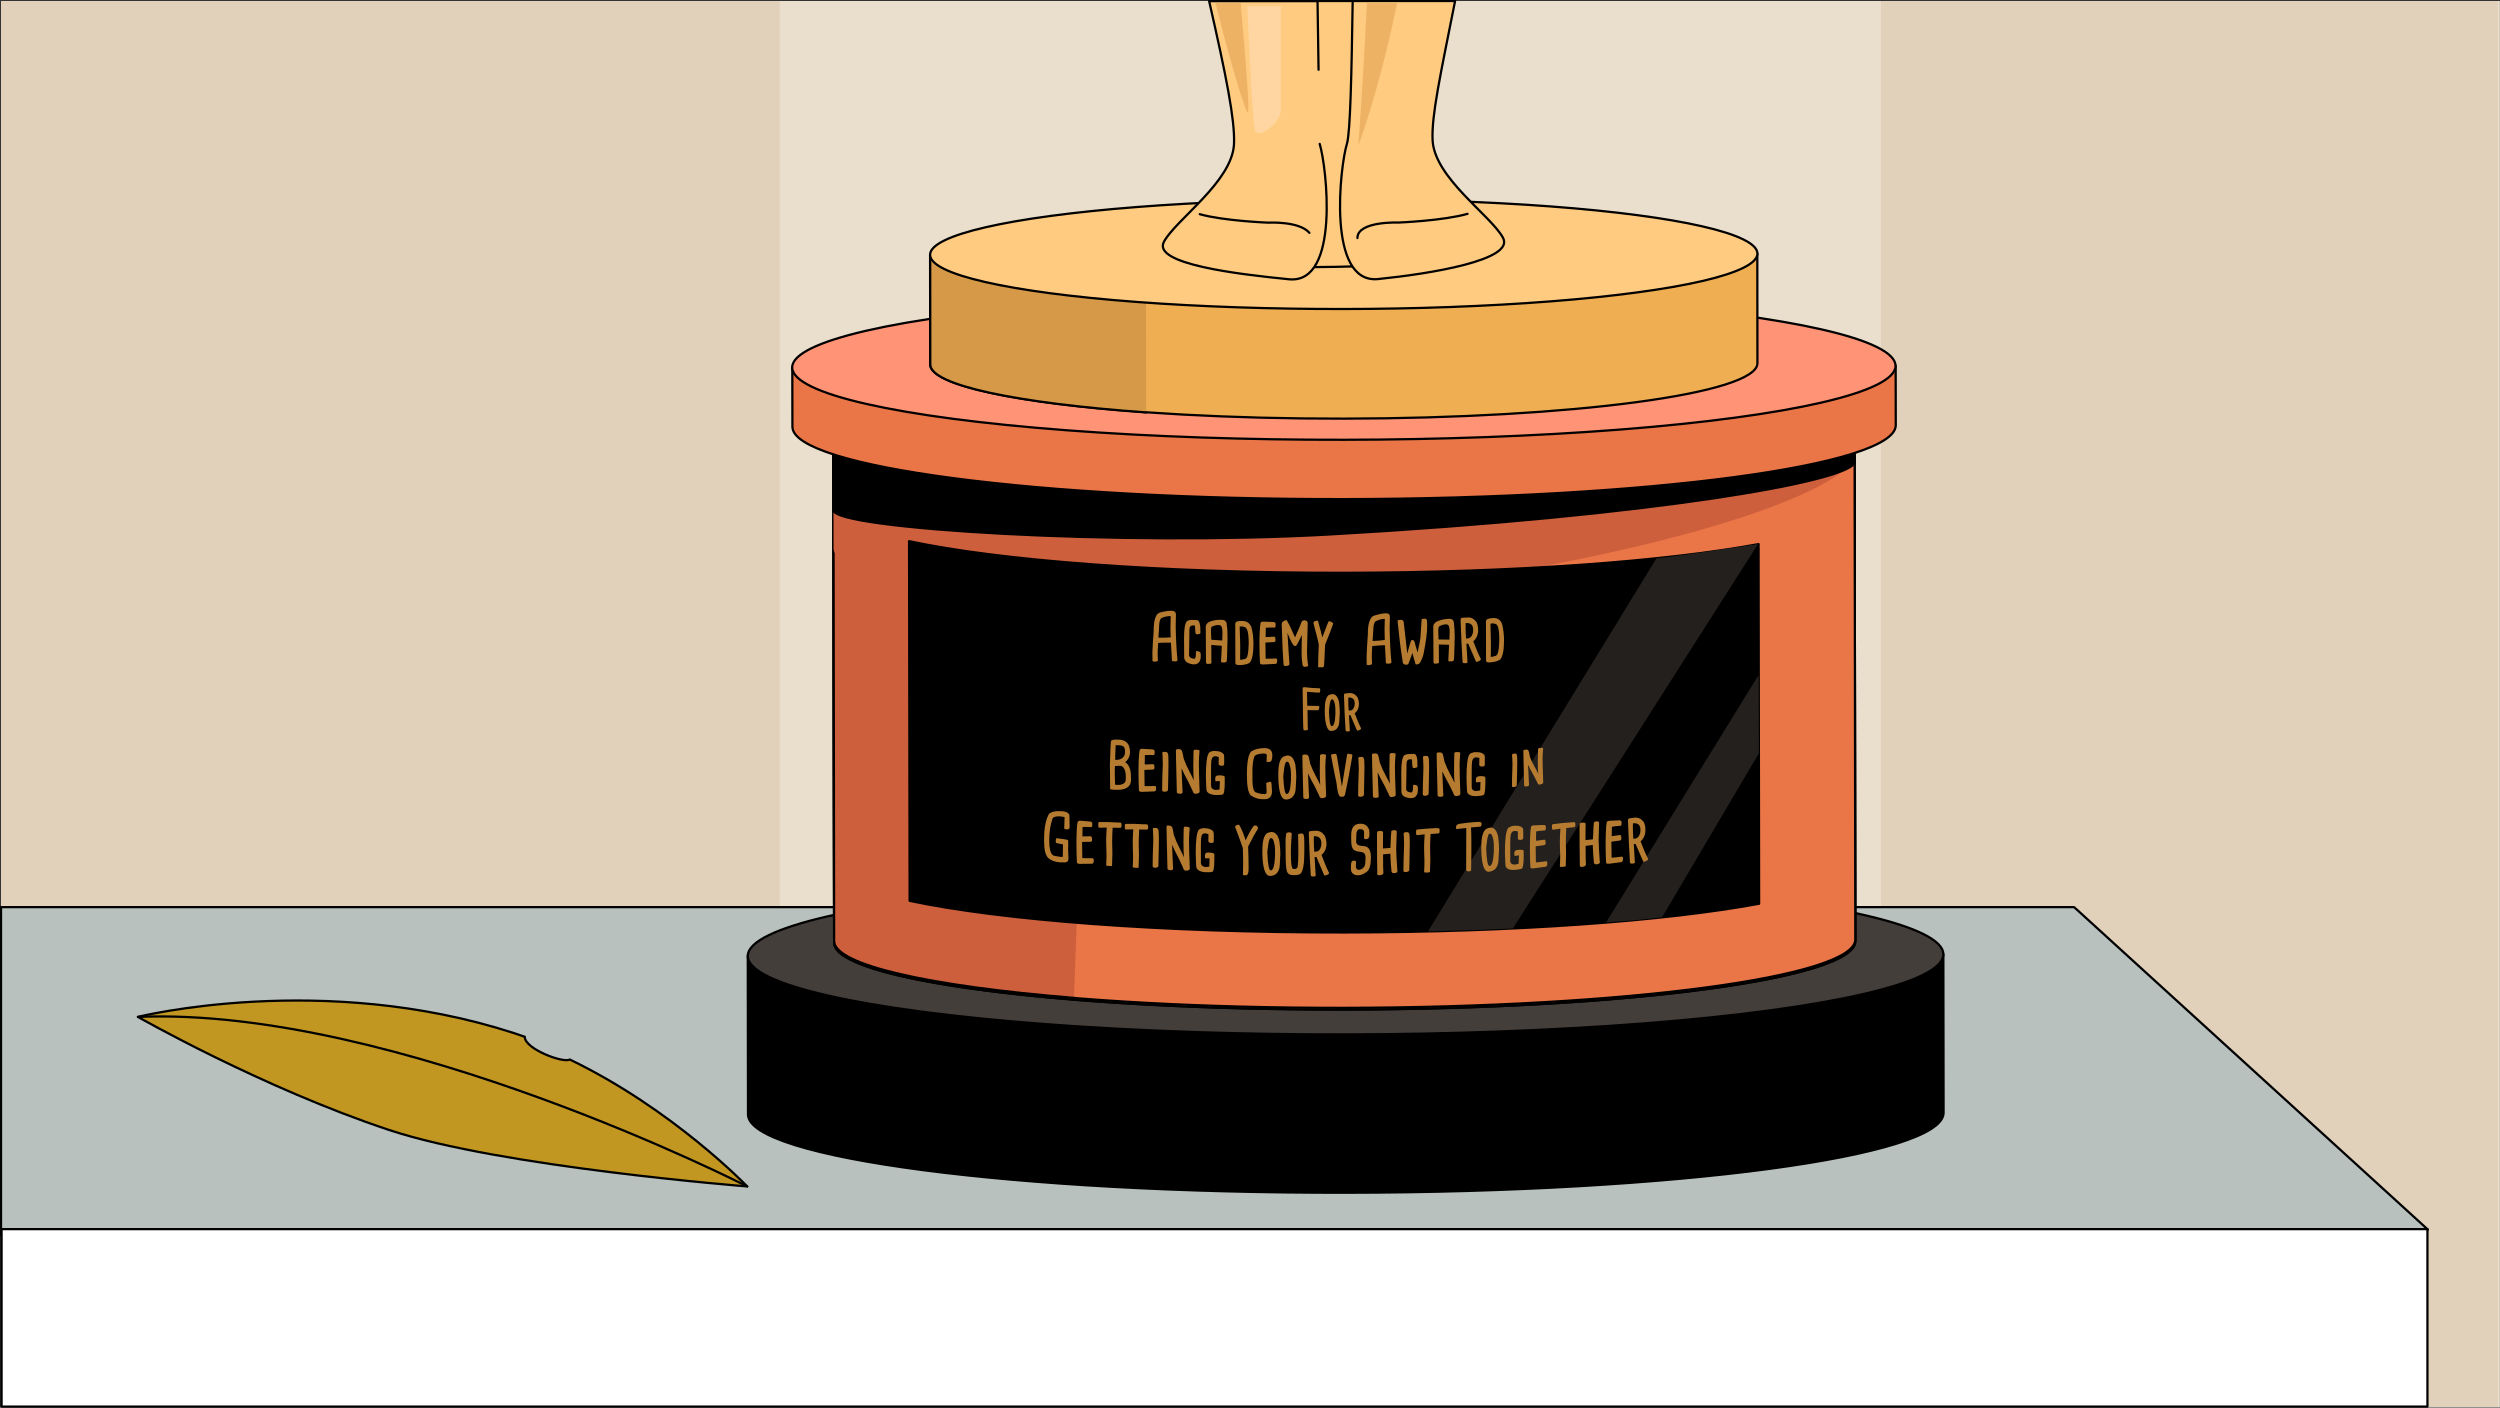 <?xml version="1.0" encoding="utf-8"?>
<!-- Generator: Adobe Illustrator 24.0.1, SVG Export Plug-In . SVG Version: 6.00 Build 0)  -->
<svg version="1.1" xmlns="http://www.w3.org/2000/svg" xmlns:xlink="http://www.w3.org/1999/xlink" x="0px" y="0px"
	 viewBox="0 0 2211.9 1245.4" style="enable-background:new 0 0 2211.9 1245.4;" xml:space="preserve">
<rect x="0" y="0" width="2211.9" height="1245.4" fill="#333333" stroke="none"/>
<style type="text/css">
	.st0{fill:#EADECC;}
	.st1{fill:#E2D1BA;}
	.st2{fill:#B8C1BE;stroke:#000000;stroke-width:2;stroke-linecap:round;stroke-linejoin:round;stroke-miterlimit:10;}
	.st3{fill:#FFFFFF;stroke:#000000;stroke-width:2;stroke-linecap:round;stroke-linejoin:round;stroke-miterlimit:10;}
	
		.st4{fill-rule:evenodd;clip-rule:evenodd;stroke:#000000;stroke-width:2;stroke-linecap:round;stroke-linejoin:round;stroke-miterlimit:10;}
	
		.st5{fill-rule:evenodd;clip-rule:evenodd;fill:#443E3A;stroke:#000000;stroke-width:2;stroke-linecap:round;stroke-linejoin:round;stroke-miterlimit:10;}
	
		.st6{fill-rule:evenodd;clip-rule:evenodd;fill:#EA7547;stroke:#000000;stroke-width:2;stroke-linecap:round;stroke-linejoin:round;stroke-miterlimit:10;}
	
		.st7{fill-rule:evenodd;clip-rule:evenodd;fill:#CE5F3C;stroke:#000000;stroke-width:2;stroke-linecap:round;stroke-linejoin:round;stroke-miterlimit:10;}
	.st8{fill-rule:evenodd;clip-rule:evenodd;fill:#CE5F3C;}
	.st9{fill-rule:evenodd;clip-rule:evenodd;fill:#23201E;}
	
		.st10{fill-rule:evenodd;clip-rule:evenodd;fill:#F7815C;stroke:#000000;stroke-width:2;stroke-linecap:round;stroke-linejoin:round;stroke-miterlimit:10;}
	
		.st11{fill-rule:evenodd;clip-rule:evenodd;fill:#FF9376;stroke:#000000;stroke-width:2;stroke-linecap:round;stroke-linejoin:round;stroke-miterlimit:10;}
	
		.st12{fill-rule:evenodd;clip-rule:evenodd;fill:#EFAE52;stroke:#000000;stroke-width:2;stroke-linecap:round;stroke-linejoin:round;stroke-miterlimit:10;}
	
		.st13{fill-rule:evenodd;clip-rule:evenodd;fill:#D69947;stroke:#000000;stroke-width:2;stroke-linecap:round;stroke-linejoin:round;stroke-miterlimit:10;}
	
		.st14{fill-rule:evenodd;clip-rule:evenodd;fill:#FFCB80;stroke:#000000;stroke-width:2;stroke-linecap:round;stroke-linejoin:round;stroke-miterlimit:10;}
	.st15{fill:#FFCB80;stroke:#000000;stroke-width:2;stroke-linecap:round;stroke-linejoin:round;stroke-miterlimit:10;}
	.st16{fill:#EDB264;}
	.st17{fill:#FFD6A1;}
	.st18{fill:#C19721;stroke:#000000;stroke-width:2;stroke-linecap:round;stroke-linejoin:round;stroke-miterlimit:10;}
	.st19{fill:none;stroke:#000000;stroke-width:2;stroke-linecap:round;stroke-linejoin:round;stroke-miterlimit:10;}
	.st20{enable-background:new    ;}
	.st21{fill:#B57C31;}
</style>
<g id="Layer_3">
	<rect x="0.9" y="0.9" class="st0" width="2210.9" height="1244"/>
	<rect x="0.9" y="0.9" class="st1" width="689" height="1244"/>
	<rect x="1664.2" y="0.9" class="st1" width="545.8" height="1244"/>
	<polygon class="st2" points="2148.1,1087.9 0.9,1093 0.9,802.6 1835.1,802.6 	"/>
	<rect x="1.4" y="1087.5" class="st3" width="2146.3" height="157"/>
</g>
<g id="oskar_1_">
	<g id="oskar">
		<g>
			<g>
				<path class="st4" d="M661.6,845.8l0.2,140.2c0.1,38.7,236.9,69.7,529,69.3s528.9-32.1,528.8-70.8l-0.2-140.2L661.6,845.8z"/>
				
					<ellipse transform="matrix(1 -1.434300e-03 1.434300e-03 1 -1.211 1.708)" class="st5" cx="1190.5" cy="845.1" rx="528.9" ry="70.1"/>
			</g>
			<g>
				<path class="st6" d="M737.3,350.6L738,834c0,33.1,202.3,59.6,451.8,59.2s451.7-27.4,451.7-60.5l-0.7-483.4L737.3,350.6z"/>
				<path class="st6" d="M737.3,350.6L738,834c0,33.1,202.3,59.6,451.8,59.2s451.7-27.4,451.7-60.5l-0.7-483.4L737.3,350.6z"/>
				<path class="st6" d="M737.3,349.1l0.7,483.4c0,33.1,202.3,59.6,451.8,59.2s451.7-27.4,451.7-60.5l-0.7-483.4L737.3,349.1z"/>
				<path class="st7" d="M970.1,349.1H737.3l0.7,483.4c0,21.4,84.8,40,212.2,50.4"/>
				<path class="st8" d="M737.3,347.6l0.2,137.9c0,33.1,254.3,63.7,438.2,43.3c290.9-32.2,465.2-94.9,465.2-128l-0.1-77.3
					L737.3,347.6z"/>
				<path class="st4" d="M737.5,382.4l0.1,69.1c0,16.6,254.3,31.7,438.1,21.4c290.9-16.4,465.3-47.9,465.3-64.4l-0.1-38.7
					L737.5,382.4z"/>
				<path class="st4" d="M804.8,797c79.5,17,222.2,28.2,384.9,28c151-0.2,284.7-10.2,366.7-25.4l-0.5-318.2
					c-82,15.2-215.7,25.2-366.7,25.4c-162.8,0.2-305.4-11-384.9-28L804.8,797z"/>
				<path class="st9" d="M1263.4,824.1c25.8-0.6,50.9-1.5,75.1-2.6l217-340.2c-19.2,2.9-66.8,10.2-89.9,12.6L1263.4,824.1z"/>
				<path class="st9" d="M1470.5,811.6l85.7-145.1l-0.2-69.4l-135,219C1448.5,814.2,1446.6,814.2,1470.5,811.6z"/>
				
					<ellipse transform="matrix(1 -1.434286e-03 1.434286e-03 1 -0.501 1.706)" class="st10" cx="1189.1" cy="349.9" rx="451.7" ry="59.9"/>
			</g>
			<g>
				<path class="st6" d="M701,325.1l0.1,52.5c0.1,35.7,218.6,64.4,488.2,64s488-29.7,488-65.4l-0.1-52.5L701,325.1z"/>
				
					<ellipse transform="matrix(1 -1.434300e-03 1.434300e-03 1 -0.464 1.706)" class="st11" cx="1189" cy="324.4" rx="488.1" ry="64.7"/>
			</g>
			<g>
				<path class="st12" d="M822.9,225.4l0.1,97c0,26.8,163.9,48.3,366,48s365.9-22.2,365.9-49l-0.1-97L822.9,225.4z"/>
				<path class="st13" d="M1013.9,225.2L823,225.5l0.1,97c0,18.4,77.3,34.3,191,42.4"/>
				
					<ellipse transform="matrix(1 -1.434300e-03 1.434300e-03 1 -0.321 1.706)" class="st14" cx="1188.9" cy="224.9" rx="366" ry="48.5"/>
			</g>
		</g>
		<g>
			<path class="st15" d="M1263.2,0.9H1100l7,235.5c0,0,150,1.3,145.5-6.3C1249.8,225.6,1257.7,109.4,1263.2,0.9z"/>
			<path class="st15" d="M1166.6,61.7L1165.7,1h-95.9c15.2,66.7,22.9,105.1,22,126.4c-1.5,33.3-51.4,66.8-62,86.5
				s65.2,28.7,110.7,33.2s33.2-100.1,27.1-119.8"/>
			<path class="st15" d="M1061.5,189.5c21.2,6,60.6,7.5,60.6,7.5s27.3-1.6,36.4,9"/>
			<path class="st15" d="M1267.5,124c-1-21.8,6.7-56.6,19.9-123.1h-90.6c-1,65.5-2.1,116.6-5.1,126.3
				c-6.1,19.7-18.1,124.3,27.6,119.7s121.2-16.8,110.5-36.5C1319.1,190.6,1269.1,157.4,1267.5,124z"/>
			<path class="st15" d="M1298.4,189.2c-21.3,6.1-60.9,7.7-60.9,7.7s-36.5-1.5-36.5,13.7"/>
			<path class="st16" d="M1075.4,2.8c14.2,56.3,26.6,96.8,28.6,96.8c1.8,0-1.4-41.8-6.3-96.8C1097.7,2.8,1075.4,2.8,1075.4,2.8z"/>
			<path class="st16" d="M1209.4,2.8c-3.2,66.3-7.6,126.2-7.6,126.2s18.6-49.3,34.3-126.2C1236.1,2.8,1209.4,2.8,1209.4,2.8z"/>
			<path class="st17" d="M1110.1,114.5c1.8,10.2,23.1-5.5,23.1-16.6s0-92.4,0-92.4h-29.6C1103.6,5.5,1107.3,98.8,1110.1,114.5z"/>
		</g>
	</g>
	<g>
		<path class="st18" d="M504.1,937.4c-5.2,3.6-40-9.3-39.8-20.1c-3.1-1.1-6.2-2.2-9.4-3.2C285.2,859,122,899.7,122,899.7
			s110.6,63,222.4,100.1c98.6,32.8,316.7,49.9,316.7,49.9S595.5,981.4,504.1,937.4z"/>
		<path class="st19" d="M661.1,1049.7c0,0-311.4-159.3-539-150"/>
	</g>
</g>
<g id="Layer_2">
	<g>
		<g class="st20">
			<path class="st21" d="M1036.9,540.4c2.3,0.1,3.5,1.2,3.5,3.3c-0.1,5.2-0.2,8.7-0.2,10.4c0.2,11.3,0.7,21.3,1.6,29.9
				c0,0.8-0.9,1.2-2.8,1.2c-1.4-0.1-2.1-0.4-2.1-0.7l-0.9-15.9c-2.9-0.1-6.7,0-11.3,0.2c-0.2,3.3-0.4,6.2-0.5,8.7
				c0.2,4,0.2,6.4,0.2,7.2c-0.5,0.5-1.5,0.7-3,0.7c-0.8,0-1.4-0.2-1.7-0.5c-0.1-3.1-0.1-5.4-0.1-7v-0.4c0.1-4.2,0.5-10.6,1.1-18.9
				c0-4.9,0.4-8.6,1.2-11.1c0.8-2.4,1.7-4,2.7-4.7c1-0.7,3.1-1.4,6.5-1.9C1032.8,540.5,1034.7,540.3,1036.9,540.4z M1024.9,564.2
				l0.2,0c3.9,0.1,7.5,0,10.7-0.3c-0.2-2.9-0.2-6-0.2-9.2c0-3.2,0.1-6.4,0.2-9.6c-3-0.1-5.9,0.6-8.5,1.9c-1.2,1.2-1.8,3.9-1.8,8.1
				C1025.5,556.5,1025.2,559.5,1024.9,564.2z"/>
			<path class="st21" d="M1055.4,548.5l3.4,0.1c1.4,0,2.3,1.3,2.8,3.7c0.3,1,0.5,3.6,0.5,7.6c0,0.8-0.9,1.2-2.6,1.3l-0.8,0
				c-0.8,0-1.2-1.2-1.2-3.4c-0.1-2.9-0.2-4.4-0.5-4.4l-1.7,0c-2-0.1-3,1.4-3,4.4v3.5c0,4.3-0.1,10.3-0.3,18.1c0,2,1.6,3.2,4.9,3.5
				c0.8-0.4,1.2-2.1,1.2-5.4v-0.7c0-0.5,0.3-0.7,0.9-0.8c2.2,0.3,3.3,1.1,3.3,2.4c0.1,0.7,0.1,1.4,0.1,2.1c0,3.6-1.2,5.9-3.6,6.9
				c-0.8,0.3-1.7,0.4-2.6,0.4c-1.8,0-3.8-0.6-6.1-1.8c-1.6-1.2-2.4-2.7-2.4-4.6c-0.1-8.3-0.1-14-0.1-16.8c0-8.2,0.8-13.2,2.5-14.9
				C1051,548.8,1052.8,548.4,1055.4,548.5z"/>
			<path class="st21" d="M1079.5,548.4l1.6,0c2.9,0.1,4.3,1.6,4.3,4.6c0.5,3,0.7,6.9,0.7,11.8c-0.3,13.7-0.6,20.5-0.8,20.5
				c-0.5,0.6-1.3,0.9-2.3,0.8l-1.5,0c-0.8,0-1.2-0.4-1.2-1c0.2-2.1,0.4-6.7,0.7-13.7l-9.3-0.8c0,1.5,0,6.4,0.1,14.6
				c0.1,0.7,0.1,1.1,0.1,1.2c0,0.7-1.2,1.1-3.7,1c-0.6,0-1.1-0.6-1.2-1.6l-0.2-31.4c0-1.5,0.9-2.8,2.8-4.1
				C1072.8,549,1076.1,548.3,1079.5,548.4z M1071.4,557.7c0.2,5.4,0.3,8.1,0.3,8.3l9.7,0.7l0.2-7c0-4.3-0.9-6.5-2.6-6.6
				c-0.4-0.1-0.8-0.1-1.1-0.1c-1.9,0-3.8,0.5-5.8,1.5C1071.6,555.2,1071.4,556.2,1071.4,557.7z"/>
			<path class="st21" d="M1099.3,549.4c4,0.1,6.7,2.1,8,5.9c1.1,4.5,1.7,9.3,1.7,14.4c0,8.8-1.2,14.4-3.5,16.8
				c-2.4,1.4-5.6,2-9.6,1.9c-2-0.1-2.9-0.6-2.9-1.8v-0.1c0-8.6,0-20.1-0.1-34.4c0-1.1,0.6-1.9,1.7-2.3
				C1095.9,549.5,1097.5,549.4,1099.3,549.4z M1096.8,554.4c0.3,9.8,0.5,15.3,0.5,16.5c-0.1,6.6-0.1,10.9-0.1,12.9
				c3.7-0.4,5.6-1,5.6-1.8c1.1-0.8,1.8-5,2-12.5v-0.7c0-9.4-1.4-14.1-4.1-14.1c-0.1-0.2-0.8-0.3-2.1-0.5L1096.8,554.4z"/>
			<path class="st21" d="M1117.4,550c1.2,0,4.1,0.1,8.6,0.3c1.7,0,2.6,0.6,2.6,1.6v1.5c0,1.3-0.4,1.9-1.2,1.9l-2.1-0.1
				c-1.3,0-3.1,0-5.4,0.2v0.8c0,1.7,0,4.2-0.1,7.5l7.5-0.4c0.8,0,1.2,0.9,1.2,2.7v0.7c0,1-0.6,1.4-1.7,1.4c-0.6,0.1-3,0.2-7.2,0.4
				l0.2,14.3c1.6,0,4.6,0,9.1-0.2c0.7,0,1.1,0.6,1.1,1.8v0.4c0,1.8-0.6,2.7-1.9,2.6l-10.6,0.5l-0.2,0c-1.7,0-2.5-0.5-2.5-1.3
				c-0.3-5.5-0.5-11.3-0.5-17.5v-1.9c0.2-11.2,0.7-16.8,1.5-16.8C1116.2,550.2,1116.8,550,1117.4,550z"/>
			<path class="st21" d="M1154.2,548.8c1.9,0.2,2.8,1.1,2.8,2.7c0,2.5-0.2,10.8-0.6,24.7v0.8c0,3.8,0.3,7.7,1,11.7
				c0,0.8-1,1.2-3,1.3c-1.4,0-2.1-1-2.1-3c-0.4-2.8-0.7-5.3-0.7-7.7c0-2,0.1-7.8,0.2-17.4c-2.9,5.9-4.5,9.1-5,9.4
				c-0.2,0.1-0.5,0.2-0.7,0.2l-0.9,0c-1.3-0.7-3.4-4.6-6.1-11.6c0.9,15.3,1.5,24.6,1.8,27.9c-0.5,1-1.6,1.4-3.3,1.4l-0.6,0
				c-0.9,0-1.4-0.6-1.4-1.8c-0.5-5.9-1.1-17.6-1.6-35.2c0-1.7,1.3-2.9,4-3.6c0.8,0.1,3.4,5.3,7.8,15.4c3.2-7,5.1-11.7,5.9-14.1
				C1152.5,549.1,1153.3,548.8,1154.2,548.8z"/>
			<path class="st21" d="M1165.5,549.1c0.6,0,1,1.1,1.4,3.2c1.2,4.2,2.2,8,3,11.5l0.1,0c3.5-9.2,5.3-13.9,5.5-14.1l0.3,0
				c1.4,0,2.6,0.6,3.7,1.8v0.4c-1.4,4.3-3.6,9.9-6.4,16.7l-0.7,1.8c-0.5,12.8-0.9,19.2-1.1,19.2c-0.4,0.5-0.7,0.8-1,0.8
				c-2,0-3.2,0-3.4,0c-0.5-0.1-0.7-0.2-0.7-0.4c0.2-8.3,0.3-14.8,0.6-19.3c0-1.2-1.5-7.6-4.6-19c-0.1,0-0.1-0.2-0.1-0.7V551
				c0-0.9,1.1-1.6,3.3-1.9L1165.5,549.1z"/>
		</g>
		<g class="st20">
			<path class="st21" d="M1226.2,542.6c2.3-0.1,3.5,1,3.5,3.1c-0.1,5.2-0.2,8.7-0.2,10.4c0.2,11.3,0.7,21.2,1.6,29.8
				c0,0.8-0.9,1.3-2.8,1.3c-1.3,0-2-0.2-2.1-0.6l-0.9-15.8c-2.9,0.1-6.6,0.4-11.2,0.8c-0.2,3.3-0.4,6.2-0.4,8.8
				c0.1,4,0.2,6.4,0.2,7.2c-0.5,0.5-1.5,0.8-3,0.9c-0.8,0-1.4-0.1-1.7-0.4c-0.1-3.1-0.1-5.4-0.1-7v-0.4c0.1-4.3,0.5-10.6,1.1-19
				c0-4.9,0.4-8.7,1.2-11.1c0.8-2.5,1.7-4.1,2.6-4.9c0.9-0.8,3.1-1.5,6.4-2.3C1222.2,542.9,1224.1,542.7,1226.2,542.6z
				 M1214.4,567.1l0.2,0c3.8-0.1,7.4-0.4,10.6-0.9c-0.1-2.9-0.2-6-0.2-9.1c0-3.2,0.1-6.4,0.2-9.6c-3,0.1-5.8,0.9-8.4,2.4
				c-1.2,1.3-1.8,4-1.8,8.3C1214.9,559.4,1214.7,562.4,1214.4,567.1z"/>
			<path class="st21" d="M1258.9,547.5l2-0.1c1.1,0,1.7,0.9,1.7,2.8c0.1,1,0.1,2.1,0.1,3.4c0,6.1-1.1,14.6-3.3,25.4
				c-1.7,5.7-3.3,8.6-5,8.7c-0.4,0.1-0.8,0.1-1.5,0.2c-0.5,0-0.9-1.1-1.3-3.3c-0.7-2-1.3-4.3-1.9-6.8l-0.1,0
				c-2.1,5.9-3.3,9.2-3.6,9.7c-0.4,0.4-0.9,0.6-1.5,0.6c-2.3,0.1-3.5-0.9-3.5-2.9c-1.9-11.8-3.3-23.7-4.5-35.9
				c0.2-0.5,0.7-0.8,1.5-0.8l1.6-0.1c1.1,0,1.9,0.5,2.3,1.7c2.1,17.9,3.1,27.1,3.1,27.7l0.2,0c1.8-6.6,2.9-10.3,3.3-11.1
				c0.3-0.2,0.5-0.4,0.8-0.4l0.4,0c0.9,0,1.5,0.5,1.9,1.7c0.2,1.2,1.1,4.3,2.6,9.1l0.1,0c1.6-7.5,2.5-12.1,2.5-13.8
				c0.1-0.2,0.4-5.3,1-15.2C1258.3,547.7,1258.6,547.5,1258.9,547.5z"/>
			<path class="st21" d="M1280.6,547.6l1.6-0.1c2.8-0.1,4.2,1.4,4.2,4.3c0.4,3,0.7,6.9,0.7,11.8c-0.3,13.7-0.6,20.6-0.8,20.6
				c-0.5,0.6-1.3,0.9-2.2,1l-1.5,0c-0.8,0-1.2-0.3-1.2-1c0.1-2.2,0.4-6.7,0.7-13.7l-9.1-0.3c0,1.5,0,6.4,0.1,14.6
				c0.1,0.7,0.1,1.1,0.1,1.2c0,0.7-1.2,1.2-3.7,1.2c-0.6,0-1-0.5-1.2-1.5l-0.2-31.4c0-1.5,0.9-2.9,2.8-4.2
				C1274,548.6,1277.2,547.8,1280.6,547.6z M1272.5,557.5c0.2,5.3,0.3,8.1,0.3,8.3l9.6,0.1l0.2-7c0-4.3-0.9-6.5-2.6-6.4
				c-0.4-0.1-0.8-0.1-1.1-0.1c-1.9,0.1-3.8,0.7-5.7,1.9C1272.8,554.9,1272.5,556,1272.5,557.5z"/>
			<path class="st21" d="M1298.8,546.3c3-0.1,5.5,1.3,7.6,4.2c1,2.2,1.4,4.5,1.4,6.9c0,4.2-1.4,7.6-4.3,10
				c2.3,6.1,4.5,11.4,6.7,15.7v0.2c0,0.8-1.2,1.6-3.7,2.4c-0.5,0-1.4-1.7-2.7-5.2c-3-7.1-4.6-10.8-4.8-11.1l-0.1,0
				c0,0-0.5,0.1-1.5,0.2l1,16.6c-0.5,0.4-1.2,0.6-2.1,0.6l-0.2,0c-1.4,0-2.1-0.4-2.1-1.3c-0.7-11.5-1.3-23.8-1.7-36.8
				c0-1.3,0.4-2,1.1-2.1C1295.6,546.5,1297.3,546.3,1298.8,546.3z M1296.8,551.2c-0.1,1.4-0.1,2.2-0.1,2.6c0,4.2,0.1,7.9,0.4,11.1
				l1.1,0c2.4-0.1,4-1.6,4.9-4.7c0.2-0.9,0.3-1.8,0.3-2.7v-0.3c0-4.1-2-6.1-6.1-6L1296.8,551.2z"/>
			<path class="st21" d="M1321.1,546.8c4-0.1,6.6,1.7,7.9,5.5c1.1,4.4,1.7,9.2,1.7,14.3c0,8.8-1.2,14.5-3.5,17
				c-2.4,1.5-5.5,2.3-9.5,2.5c-1.9,0.1-2.9-0.5-2.9-1.6v-0.1c0-8.6,0-20.1-0.1-34.4c0-1.1,0.6-1.9,1.7-2.4
				C1317.8,547.1,1319.3,546.9,1321.1,546.8z M1318.7,551.9c0.3,9.8,0.4,15.3,0.4,16.5c-0.1,6.6-0.1,10.9-0.1,12.9
				c3.7-0.6,5.5-1.3,5.5-2.2c1.1-0.9,1.8-5.1,2-12.6v-0.7c0-9.4-1.3-14-4-13.9c-0.1-0.2-0.8-0.3-2.1-0.4L1318.7,551.9z"/>
		</g>
		<g class="st20">
			<path class="st21" d="M1154,608c4.8,0.6,9.4,0.9,13.7,1c0.3,0.3,0.4,0.8,0.4,1.7c-0.1,1.4-0.3,2.1-0.6,2.1h-1.1
				c-0.9,0-4.2-0.2-10-0.7c0.1,6.3,0.1,10.4,0.2,12.3l10.4,0.2l0.2,0.3v0.9c-0.1,1.8-0.6,2.6-1.3,2.6h-0.1c-1,0-4,0-9-0.1
				c0.1,2.8,0.2,7.2,0.2,13.1c0,1.3,0.1,2.6,0.2,4.1c-0.5,0.4-1.1,0.7-1.9,0.7h-0.7c-0.9,0-1.4-0.4-1.4-1.1
				c-0.2,0-0.4-11.6-0.7-34.8v-1.1C1152.5,608.4,1153,608,1154,608z"/>
			<path class="st21" d="M1178.8,614.1c2.9,0,4.9,2.3,5.9,7c0.4,3.2,0.7,6.3,0.7,9.3c-0.3,7.3-0.6,11-0.9,11c-0.2,1.1-0.9,2.3-2,3.6
				c-1.3,1.1-2.9,1.7-4.8,1.7c-2.5,0-4.2-3.1-5.1-9.2c-0.3-2.6-0.5-5.1-0.5-7.6v-2.2c0-6.8,1.2-11,3.5-12.7
				C1176.4,614.6,1177.5,614.3,1178.8,614.1z M1175.8,629.4c0.3,8.8,1.1,13.1,2.5,13.1c1.8,0,2.9-3.5,3.2-10.4v-4.2
				c0-3.5-0.6-6.4-1.7-8.5c-0.4-0.4-0.8-0.7-1.4-0.7c-1,0-1.8,2.5-2.3,7.6C1176.1,626.3,1175.9,627.3,1175.8,629.4z"/>
			<path class="st21" d="M1194.7,613.2c2.5,0,4.7,1.3,6.4,3.8c0.8,1.8,1.2,3.8,1.2,5.8c0,3.5-1.2,6.3-3.7,8.3
				c1.9,5.2,3.8,9.6,5.6,13.3v0.2c0,0.7-1,1.3-3.1,1.9c-0.4,0-1.2-1.5-2.3-4.4c-2.5-6-3.8-9.1-4-9.4h-0.1c0,0-0.4,0-1.2,0.1
				l0.8,13.9c-0.4,0.3-1,0.5-1.8,0.5h-0.2c-1.2,0-1.8-0.4-1.8-1.1c-0.6-9.7-1.1-19.9-1.4-30.8c0-1.1,0.3-1.7,0.9-1.7
				C1191.9,613.3,1193.4,613.2,1194.7,613.2z M1193,617.2c-0.1,1.1-0.1,1.9-0.1,2.2c0,3.5,0.1,6.6,0.4,9.3h0.9c2,0,3.4-1.3,4.1-3.8
				c0.2-0.7,0.3-1.5,0.3-2.3v-0.3c0-3.4-1.7-5.2-5.2-5.2H1193z"/>
		</g>
		<g class="st20">
			<path class="st21" d="M989.9,654.4c4.4,0.2,7.4,1.9,8.9,5.3c0.7,2.1,1,3.9,1,5.3c0,3.9-1.4,7-4.3,9.3c2,1.2,3.5,3.4,4.4,6.5
				c0.5,1.8,0.8,4.8,0.8,9c0,4.1-1.9,6.8-5.7,8.1c-2.2,0.7-4.6,1-7.3,0.9l-2.9-0.1c-1.7-0.1-2.6-0.3-2.6-0.7v-0.9
				c-0.1-11.3-0.2-17.6-0.2-18.9v-2.4c0.4-13.7,0.8-20.5,1.1-20.5C984.1,654.5,986.4,654.2,989.9,654.4z M986.4,677.8
				c-0.1,2.6-0.1,4.2-0.1,4.9c0,3.6,0.1,7.5,0.3,11.6l0.8,0.1l1.2,0c4,0.2,6.4-1,7.3-3.5c0.1-0.8,0.2-1.7,0.2-2.8v-0.4
				c0-5.2-1.2-8.5-3.6-9.8c-0.3-0.2-0.7-0.3-1.2-0.3l-0.8,0C989.3,677.6,987.9,677.6,986.4,677.8z M987.1,659.3l-0.4,9.4v3.6l0.1,0
				c4.3,0.2,7.1-1.4,8.3-4.7c0.2-0.8,0.3-1.5,0.3-2v-0.7c0-2.4-0.6-4-1.7-4.7c-1.1-0.5-2.2-0.8-3.3-0.8L987.1,659.3z"/>
			<path class="st21" d="M1010.5,662.5c1.2,0,4,0.2,8.5,0.5c1.7,0.1,2.6,0.6,2.6,1.7v1.5c0,1.3-0.4,1.9-1.2,1.9l-2.1-0.1
				c-1.3-0.1-3.1,0-5.4,0.1v0.8c0,1.7,0,4.2-0.1,7.5l7.4-0.3c0.8,0,1.2,0.9,1.2,2.7v0.7c0,1-0.6,1.4-1.7,1.4c-0.6,0.1-3,0.1-7.2,0.3
				l0.2,14.3c1.6,0.1,4.6,0,9.1-0.1c0.7,0,1.1,0.6,1.1,1.8v0.4c0,1.8-0.6,2.7-1.9,2.6l-10.6,0.4l-0.2,0c-1.6-0.1-2.5-0.5-2.5-1.3
				c-0.3-5.5-0.4-11.3-0.4-17.5v-1.9c0.2-11.2,0.7-16.8,1.5-16.8C1009.2,662.6,1009.8,662.4,1010.5,662.5z"/>
			<path class="st21" d="M1030.2,665.2l1.5,0.1c1.3,0.1,2,1.5,2,4.3c0.1,0.9,0.1,2.3,0.1,4v2.2c0,3.3-0.1,10.9-0.4,22.8
				c0,1.1-0.9,1.8-2.8,1.9c-1.4-0.1-2.2-0.4-2.4-1.1c0-5.2,0.2-13.1,0.6-23.8c-0.1-4.9-0.3-8-0.4-9.4
				C1028.3,665.5,1028.9,665.2,1030.2,665.2z"/>
			<path class="st21" d="M1042.3,662.8l1.1,0c1.1,0,1.9,0.6,2.4,1.7c0.3,0.7,0.8,2.9,1.5,6.7c1.4,3.9,3.2,7.9,5.4,12.1
				c1.1,1.9,2.2,4.3,3.5,7.2c-0.3-3.3-0.4-7.8-0.4-13.4c0-3.6,0.1-7.8,0.2-12.4c0-1,0.6-1.4,1.8-1.4l0.8,0c1.6,0.1,2.5,0.4,2.7,0.9
				c-0.4,4.8-0.6,8.3-0.6,10.8c0,4.8,0.2,13.4,0.7,25.6c-0.5,1-1.3,1.5-2.6,1.5c0,0.1-0.4,0.2-1.3,0.2l-0.1,0c-1,0-1.8-1-2.4-3
				c-2.5-5.5-4.9-10.3-7.2-14.4l-2.4-5.2l0.4,10.1l0.5,11.1c0,1-0.8,1.4-2.5,1.4c-1.7-0.1-2.6-0.6-2.6-1.6v-0.6l-0.7-29
				c-0.1-3.2-0.1-5.7-0.1-7.5C1040.6,663.1,1041.3,662.8,1042.3,662.8z"/>
			<path class="st21" d="M1073.7,664.4l2.1,0.1c3.4,0.1,5.7,1.1,7,3c0.2,0.7,0.3,1.3,0.3,1.9v6.5c0,1.1-0.7,1.7-2.2,1.6l-0.3,0
				c-1.6-0.1-2.4-0.7-2.4-1.8c0.1-3.4,0.1-5.4,0.1-5.9c-1.3-0.4-2.3-0.7-2.9-0.7c-2-0.1-3.2,1.1-3.6,3.7c-0.2,1.7-0.3,4-0.3,6.8
				v15.5c0,1.9,1,3.1,3,3.6c0.4,0,0.7,0.1,1,0.2c0.8,0,1.9-0.2,3.5-0.4l0.3-7.4c-2.1,0.1-3.3,0.1-3.8,0.1c-0.2-0.4-0.3-0.9-0.3-1.5
				v-0.7c0-1.9,0.7-2.9,2-2.8c0-0.1,0.6-0.2,1.7-0.2l0.4,0c2.7,0.1,4.1,0.5,4.3,1.3v4.8c0,7.3-0.7,11-2.1,10.9
				c-0.7,0.3-2.7,0.4-6.1,0.4c-3.8-0.2-6.4-1.3-7.6-3.3c-0.4,0-0.7-4.3-0.9-12.9c0-11.7,0.9-18.8,2.8-21.2
				C1070.4,665.2,1071.7,664.7,1073.7,664.4z"/>
		</g>
		<g class="st20">
			<path class="st21" d="M1339.4,666.8l1.2-0.1c1.1-0.1,1.7,1,1.7,3.4c0.1,0.7,0.1,1.9,0.1,3.4v1.9c0,2.8-0.1,9.1-0.4,19.1
				c0,0.9-0.8,1.6-2.3,1.9c-1.1,0.1-1.8-0.1-2-0.6c0-4.3,0.2-11,0.5-19.9c-0.1-4-0.3-6.7-0.4-7.8
				C1337.8,667.3,1338.3,666.9,1339.4,666.8z"/>
			<path class="st21" d="M1349.5,663.3l0.9-0.1c1-0.1,1.6,0.3,2,1.1c0.3,0.5,0.7,2.3,1.2,5.4c1.2,3.1,2.7,6.2,4.5,9.4
				c0.9,1.5,1.9,3.3,2.9,5.6c-0.3-2.7-0.4-6.4-0.4-11.1c0-3,0.1-6.5,0.2-10.4c0-0.8,0.5-1.3,1.5-1.4l0.7-0.1c1.3-0.1,2.1,0,2.3,0.4
				c-0.3,4-0.5,7-0.5,9c0,4,0.2,11.2,0.6,21.3c-0.4,0.9-1.1,1.4-2.2,1.5c0,0.1-0.4,0.2-1.1,0.3l-0.1,0c-0.8,0.1-1.5-0.7-2-2.2
				c-2.1-4.3-4.1-8-6-11.2l-2-4l0.4,8.4l0.4,9.2c0,0.8-0.7,1.3-2.1,1.4c-1.4,0.2-2.2-0.2-2.2-1v-0.5l-0.6-24.1
				c-0.1-2.7-0.1-4.8-0.1-6.3C1348.1,663.7,1348.6,663.4,1349.5,663.3z"/>
		</g>
		<g class="st20">
			<path class="st21" d="M1118,661.9l0.7,0c3.4-0.1,5.6,1.1,6.6,3.6c0.2,0.9,0.4,1.7,0.4,2.6c0,4-0.8,6-2.5,6
				c-0.5,0.1-1,0.1-1.6,0.1c-0.7,0-1-0.2-1-0.5c0-1.3,0.1-3.1,0.2-5.5c0-1-1-1.6-3-1.5c-4.4,0.1-7.1,1-8.1,2.8
				c-1,3.2-1.6,7.2-1.6,11.9v8.8c0,5.9,0.9,9.5,2.6,10.7c3,1.2,5.6,1.7,7.7,1.7l0.6,0c1-0.1,1.6-0.6,1.6-1.4v-1.9
				c0-0.5-0.1-2.6-0.3-6.3c0-0.4,1-0.8,3.1-1.3l0.6,0c0.7,0,1.1,1.2,1.1,3.7c0.2,2.8,0.3,4.5,0.3,4.9c0,3.1-1.2,5.3-3.6,6.3
				c-1,0.3-1.9,0.5-2.8,0.5l-1.5,0c-4.1,0.1-7.7-1.1-11-3.5c-2.2-2.4-3.3-8.3-3.3-17.8c0-11.7,1.3-18.7,4-21.1
				C1110.3,662.9,1113.8,662,1118,661.9z"/>
			<path class="st21" d="M1139,668.4c3.5-0.1,5.9,2.7,7.1,8.3c0.5,3.9,0.8,7.6,0.8,11.1c-0.3,8.8-0.7,13.1-1.1,13.2
				c-0.2,1.3-1,2.7-2.4,4.3c-1.6,1.4-3.5,2.1-5.7,2.1c-3.1,0-5.1-3.6-6.1-10.9c-0.4-3.1-0.6-6.1-0.6-9.1v-2.6
				c0-8.2,1.4-13.3,4.2-15.2C1136.2,669.1,1137.4,668.7,1139,668.4z M1135.4,686.8c0.4,10.5,1.4,15.7,3,15.7c2.2,0,3.4-4.2,3.8-12.5
				v-5.1c0-4.2-0.7-7.6-2-10.2c-0.4-0.5-1-0.8-1.7-0.8c-1.2,0-2.1,3.1-2.7,9.1C1135.7,683.1,1135.6,684.3,1135.4,686.8z"/>
			<path class="st21" d="M1154.2,667.6l1.1,0c1.1,0,1.9,0.5,2.4,1.5c0.3,0.7,0.8,2.9,1.5,6.6c1.4,3.8,3.2,7.8,5.4,11.8
				c1.1,1.8,2.2,4.2,3.5,7c-0.3-3.3-0.4-7.7-0.4-13.3c0-3.6,0.1-7.8,0.2-12.4c0-1,0.6-1.5,1.8-1.5l0.8,0c1.6,0,2.5,0.2,2.7,0.7
				c-0.4,4.8-0.6,8.4-0.6,10.8c0,4.8,0.2,13.4,0.7,25.6c-0.5,1.1-1.3,1.6-2.6,1.6c0,0.1-0.4,0.2-1.3,0.2l-0.1,0
				c-1,0-1.8-0.9-2.4-2.9c-2.5-5.4-4.9-10-7.2-14l-2.4-5l0.4,10.1l0.5,11c0,1-0.8,1.5-2.5,1.5c-1.7,0-2.6-0.4-2.6-1.4V705l-0.7-29
				c-0.1-3.2-0.1-5.7-0.1-7.5C1152.5,668,1153.1,667.6,1154.2,667.6z"/>
			<path class="st21" d="M1181.8,667c0.7,0,1.3,2.4,1.9,7.4c0.7,3.6,1.8,10.7,3.5,21.3l0.1,0l4.6-28.3c0.3-0.3,0.6-0.5,0.9-0.5
				l0.2,0c2.1,0.2,3.3,0.5,3.5,1.1v0.7c-2.5,14.8-4.6,26.1-6.4,34.1c-0.4,1.4-1.1,2-2,2.1l-1.8,0c-1.8,0-3-4-3.8-12.1
				c-1.6-7.3-3.2-15.5-4.9-24.5C1177.6,667.4,1179,667,1181.8,667z"/>
			<path class="st21" d="M1203.6,669.7l1.5,0c1.3,0,2,1.4,2,4.2c0.1,0.9,0.1,2.2,0.1,4v2.2c0,3.3-0.2,10.9-0.4,22.8
				c0,1.1-0.9,1.8-2.8,2.1c-1.4,0-2.2-0.3-2.4-1c0-5.2,0.2-13.1,0.6-23.8c-0.1-4.9-0.3-8-0.4-9.4
				C1201.7,670.1,1202.4,669.8,1203.6,669.7z"/>
			<path class="st21" d="M1215.8,666.6l1.1,0c1.1,0,1.9,0.5,2.4,1.5c0.3,0.6,0.8,2.8,1.5,6.6c1.4,3.8,3.2,7.8,5.4,11.8
				c1.1,1.8,2.2,4.2,3.5,7c-0.3-3.3-0.4-7.7-0.4-13.3c0-3.6,0.1-7.8,0.2-12.4c0-1,0.6-1.5,1.8-1.5l0.8,0c1.6,0,2.5,0.2,2.7,0.7
				c-0.4,4.8-0.6,8.4-0.6,10.8c0,4.8,0.2,13.4,0.7,25.6c-0.5,1.1-1.3,1.6-2.6,1.6c0,0.1-0.4,0.2-1.3,0.2l-0.1,0
				c-1,0-1.8-0.9-2.4-2.9c-2.5-5.4-4.9-10-7.2-14l-2.4-5l0.4,10.1l0.5,11c0,1-0.8,1.5-2.5,1.5c-1.7,0-2.6-0.4-2.6-1.4v-0.6l-0.7-29
				c-0.1-3.2-0.1-5.7-0.1-7.5C1214.1,667,1214.7,666.7,1215.8,666.6z"/>
			<path class="st21" d="M1247.5,667.1l3.4-0.1c1.4,0,2.3,1.2,2.8,3.5c0.3,1,0.4,3.6,0.4,7.6c0,0.8-0.9,1.2-2.6,1.4l-0.8,0
				c-0.8,0-1.2-1.1-1.2-3.3c-0.1-2.9-0.2-4.4-0.4-4.4l-1.7,0c-2,0-3,1.5-3,4.5v3.5c0,4.3-0.1,10.3-0.3,18.1c0,2,1.6,3.1,4.9,3.3
				c0.8-0.4,1.2-2.2,1.2-5.4v-0.7c0-0.5,0.3-0.7,0.9-0.8c2.2,0.2,3.3,0.9,3.3,2.3c0.1,0.7,0.1,1.4,0.1,2.1c0,3.6-1.2,5.9-3.5,7
				c-0.8,0.3-1.7,0.4-2.6,0.5c-1.8,0-3.8-0.5-6.1-1.5c-1.6-1.1-2.4-2.6-2.4-4.5c-0.1-8.3-0.1-14-0.1-16.8c0-8.2,0.8-13.2,2.5-15
				C1243.1,667.6,1244.9,667.2,1247.5,667.1z"/>
			<path class="st21" d="M1260.8,668.8l1.5,0c1.3,0,2,1.4,2,4.2c0.1,0.9,0.1,2.2,0.1,4v2.2c0,3.3-0.2,10.9-0.4,22.8
				c0,1.1-0.9,1.8-2.8,2.1c-1.4,0-2.2-0.3-2.4-1c0-5.2,0.2-13.1,0.6-23.8c-0.1-4.9-0.3-8-0.4-9.4
				C1258.9,669.2,1259.6,668.8,1260.8,668.8z"/>
			<path class="st21" d="M1273,665.7l1.1,0c1.1,0,1.9,0.5,2.4,1.5c0.3,0.7,0.8,2.9,1.5,6.6c1.4,3.8,3.2,7.8,5.4,11.8
				c1.1,1.8,2.2,4.2,3.5,7c-0.3-3.3-0.4-7.7-0.4-13.3c0-3.6,0.1-7.8,0.2-12.4c0-1,0.6-1.5,1.8-1.5l0.8,0c1.6,0,2.5,0.2,2.7,0.7
				c-0.4,4.8-0.6,8.4-0.6,10.8c0,4.8,0.2,13.4,0.7,25.6c-0.5,1.1-1.3,1.6-2.6,1.6c0,0.1-0.4,0.2-1.3,0.2l-0.1,0
				c-1,0-1.8-0.9-2.4-2.9c-2.5-5.4-4.9-10-7.2-14l-2.4-5l0.4,10.1l0.5,11c0,1-0.8,1.5-2.5,1.5c-1.7,0-2.6-0.4-2.6-1.4v-0.6l-0.7-29
				c-0.1-3.2-0.1-5.7-0.1-7.5C1271.3,666.1,1271.9,665.7,1273,665.7z"/>
			<path class="st21" d="M1304.3,665.5l2.1,0c3.4-0.1,5.7,0.8,7,2.6c0.2,0.7,0.3,1.3,0.3,1.9v6.5c0,1.1-0.7,1.7-2.2,1.7l-0.3,0
				c-1.6,0-2.4-0.5-2.4-1.6c0.1-3.4,0.1-5.4,0.1-6c-1.3-0.4-2.3-0.5-2.9-0.5c-2,0-3.2,1.3-3.6,3.9c-0.2,1.7-0.3,4-0.3,6.9v15.5
				c0,1.9,1,3.1,3,3.4c0.4,0,0.7,0,1,0.1c0.8-0.1,1.9-0.3,3.5-0.6l0.3-7.4c-2.1,0.2-3.3,0.3-3.8,0.3c-0.2-0.4-0.3-0.9-0.3-1.5V690
				c0-1.9,0.7-2.9,2-3c0-0.1,0.6-0.2,1.7-0.3l0.4,0c2.7,0,4.1,0.3,4.3,1.1v4.8c0,7.3-0.7,11-2.1,11c-0.7,0.3-2.7,0.6-6.1,0.8
				c-3.8,0.1-6.4-0.9-7.6-2.9c-0.4,0-0.7-4.3-0.9-12.9c0-11.7,0.9-18.8,2.8-21.4C1301,666.5,1302.4,665.9,1304.3,665.5z"/>
		</g>
		<g class="st20">
			<path class="st21" d="M938.6,717.7l0.6,0c3.6,0.2,5.8,1.2,6.7,2.8c0.3,0,0.4,2.3,0.4,7v4.6c0,1.1-0.7,1.6-2,1.7l-1.5-0.1
				c-0.7,0-1.1-0.3-1.2-0.8c0.2-5.7,0.3-9,0.3-10c-1.7-0.3-2.9-0.5-3.6-0.6c-3.5-0.2-5.8,0.3-6.9,1.5c-2.1,5.7-3.1,12.3-3.1,19.9
				c0,6.8,1,11.1,3.1,12.8c0.4,0.6,2.7,1.1,6.7,1.6c0.8,0,1.6,0,2.2,0l0.2-11c-4.2-0.8-6.3-1.3-6.3-1.5l-0.1-0.6v-1.3
				c0.1-1.4,0.4-2.1,1-2.1c6.6,0.8,9.8,1.4,9.8,1.8l0.2,0.8v4.4c0,0.9,0,1.6-0.1,2.4c0.2,4.1,0.3,6.8,0.3,7.9v0.7
				c0,2.5-1.3,3.6-4,3.4c-1.2-0.1-2.3-0.1-3.3,0c-4.4-0.3-8-1.6-10.7-4c-2.4-2.6-3.5-7.3-3.5-14.3V742c0-9.5,1.4-16.8,4.3-21.9
				C930.3,718.2,933.8,717.4,938.6,717.7z"/>
			<path class="st21" d="M955.5,726.1c1.2,0.1,4,0.3,8.4,0.7c1.7,0.1,2.5,0.7,2.5,1.7v1.5c0,1.3-0.4,1.9-1.2,1.8l-2.1-0.1
				c-1.3-0.1-3.1-0.1-5.3,0v0.8c0,1.7,0,4.2-0.1,7.5l7.3-0.1c0.8,0.1,1.2,1,1.2,2.8v0.7c0,1-0.6,1.4-1.7,1.4c-0.6,0-2.9,0.1-7.1,0.1
				l0.2,14.3c1.6,0.1,4.6,0.2,9,0.1c0.7,0,1.1,0.7,1.1,1.9v0.4c0,1.8-0.6,2.7-1.9,2.6l-10.4,0.1l-0.2,0c-1.6-0.1-2.4-0.6-2.4-1.4
				c-0.3-5.5-0.4-11.3-0.4-17.5v-1.9c0.2-11.2,0.7-16.8,1.4-16.7C954.3,726.3,954.8,726.1,955.5,726.1z"/>
			<path class="st21" d="M991.2,727.8c0.6,0,1,0.5,1.1,1.5v1.9c-0.1,0.8-0.5,1.2-1.2,1.2l-6.7-0.1c-0.3,5.2-0.4,9.4-0.4,12.6
				c0,2,0,3.7,0.1,5.1c0.1,1.5,0.1,3.2,0.1,5.3c0,3-0.1,6.5-0.3,10.6c0,0.3-0.8,0.4-2.4,0.3l-1.2-0.1c-0.9-0.1-1.4-0.2-1.5-0.4
				c-0.1-0.1-0.1-0.2-0.1-0.3c0-0.1,0-0.1,0-0.1c0.2-3.2,0.3-6.3,0.3-9.3c0-2.2-0.1-4.4-0.2-6.6c-0.1-1.9-0.1-3.8-0.1-5.8
				c0-3.3,0.2-7.1,0.5-11.4l-6.4,0.1c-0.7,0-1.1-0.5-1.1-1.5v-2.1c0-0.9,0.3-1.3,0.9-1.4c6-0.1,11.2,0.1,15.8,0.4
				C989.4,727.7,990.3,727.8,991.2,727.8z"/>
			<path class="st21" d="M1014.7,729.4c0.6,0,1,0.5,1.1,1.5v1.9c-0.1,0.8-0.5,1.2-1.2,1.2l-6.7-0.1c-0.3,5.2-0.4,9.4-0.4,12.6
				c0,2,0,3.7,0.1,5.1c0.1,1.5,0.1,3.2,0.1,5.3c0,3-0.1,6.5-0.3,10.6c0,0.3-0.8,0.4-2.4,0.3l-1.2-0.1c-0.9-0.1-1.4-0.2-1.5-0.4
				c-0.1-0.1-0.1-0.2-0.1-0.3c0-0.1,0-0.1,0-0.1c0.2-3.2,0.3-6.3,0.3-9.3c0-2.2-0.1-4.4-0.2-6.6c-0.1-1.9-0.1-3.8-0.1-5.8
				c0-3.3,0.2-7.1,0.5-11.4l-6.4,0.1c-0.7,0-1.1-0.5-1.1-1.5v-2.1c0-0.9,0.3-1.3,0.9-1.4c6-0.1,11.2,0.1,15.8,0.4
				C1012.9,729.2,1013.8,729.3,1014.7,729.4z"/>
			<path class="st21" d="M1021.8,732.5l1.4,0.1c1.3,0.1,2,1.6,2,4.4c0.1,0.9,0.1,2.3,0.1,4v2.2c0,3.3-0.1,10.9-0.4,22.8
				c0,1.1-0.9,1.7-2.8,1.8c-1.3-0.1-2.1-0.5-2.3-1.2c0-5.2,0.2-13.1,0.6-23.8c-0.1-4.9-0.3-8-0.4-9.5
				C1019.9,732.7,1020.5,732.4,1021.8,732.5z"/>
			<path class="st21" d="M1033.7,730.4l1.1,0.1c1.1,0.1,1.9,0.7,2.4,1.7c0.3,0.7,0.8,2.9,1.4,6.7c1.4,3.9,3.2,8,5.4,12.3
				c1.1,1.9,2.2,4.4,3.5,7.3c-0.3-3.3-0.4-7.8-0.4-13.4c0-3.6,0.1-7.8,0.2-12.4c0-1,0.6-1.4,1.8-1.3l0.8,0.1c1.6,0.1,2.5,0.4,2.7,1
				c-0.4,4.7-0.6,8.3-0.6,10.7c0,4.8,0.2,13.4,0.7,25.6c-0.5,1-1.3,1.5-2.5,1.4c0,0.1-0.4,0.2-1.3,0.1l-0.1,0
				c-1-0.1-1.7-1.1-2.3-3.1c-2.5-5.6-4.8-10.4-7.1-14.6l-2.4-5.2l0.4,10.1l0.5,11.1c0,1-0.8,1.4-2.5,1.3c-1.7-0.1-2.5-0.7-2.5-1.6
				v-0.6l-0.7-29c-0.1-3.2-0.1-5.7-0.1-7.5C1032.1,730.6,1032.7,730.3,1033.7,730.4z"/>
			<path class="st21" d="M1064.6,732.7l2.1,0.1c3.4,0.2,5.7,1.3,6.9,3.1c0.2,0.7,0.3,1.4,0.3,1.9v6.5c0,1.1-0.7,1.6-2.2,1.5l-0.3,0
				c-1.5-0.1-2.3-0.7-2.3-1.8c0.1-3.4,0.1-5.4,0.1-5.9c-1.3-0.5-2.3-0.7-2.9-0.8c-2-0.1-3.2,1.1-3.5,3.6c-0.2,1.7-0.3,3.9-0.3,6.8
				v15.5c0,1.9,1,3.2,3,3.7c0.4,0,0.7,0.1,1,0.2c0.8,0,1.9-0.1,3.4-0.3l0.3-7.4c-2,0-3.3,0-3.8,0c-0.2-0.4-0.3-0.9-0.3-1.5v-0.7
				c0-1.9,0.7-2.9,2-2.8c0-0.1,0.6-0.2,1.7-0.1l0.4,0c2.6,0.2,4,0.6,4.2,1.4v4.8c0,7.3-0.7,11-2.1,10.9c-0.7,0.3-2.7,0.3-6,0.3
				c-3.8-0.3-6.3-1.4-7.5-3.5c-0.4,0-0.7-4.3-0.9-13c0-11.7,0.9-18.7,2.8-21.2C1061.4,733.5,1062.7,733,1064.6,732.7z"/>
		</g>
		<g class="st20">
			<path class="st21" d="M1096.2,729.6c1.4,2.1,3,5.6,4.8,10.6c0.5,1.5,0.9,2.5,1,3.3h0.1c2.3-5.1,4.5-9.1,6.6-12.1
				c0.4-0.7,1.1-1.1,2-1.1c1.3,0,2.1,0.9,2.4,2.8c-2.3,3.4-5.2,8.7-8.8,15.9c0.3,7.1,0.4,13.5,0.4,19.2v0.8c0,3.6-0.8,5.4-2.4,5.4
				h-0.9c-1.1,0-1.7-0.1-1.7-0.4c0-1.9,0.1-5.8,0.2-11.7c-0.1-1.7-0.2-5.7-0.3-12c-2.9-8.4-5.2-14.5-6.7-18.3v-0.6
				c0-0.9,0.8-1.4,2.5-1.6L1096.2,729.6z"/>
			<path class="st21" d="M1124.9,736.1c3.5,0,5.9,2.8,7.1,8.4c0.5,3.9,0.8,7.6,0.8,11.1c-0.3,8.8-0.7,13.1-1.1,13.1
				c-0.2,1.3-1,2.7-2.4,4.3c-1.6,1.3-3.5,2-5.7,2c-3,0-5.1-3.7-6.1-11c-0.4-3.1-0.6-6.1-0.6-9.1v-2.6c0-8.2,1.4-13.2,4.2-15.2
				C1122,736.7,1123.3,736.3,1124.9,736.1z M1121.3,754.4c0.4,10.5,1.4,15.7,3,15.7c2.2,0,3.4-4.2,3.8-12.5v-5.1
				c0-4.2-0.7-7.7-2-10.2c-0.4-0.5-1-0.8-1.7-0.8c-1.2,0-2.1,3-2.7,9.1C1121.5,750.7,1121.4,751.9,1121.3,754.4z"/>
			<path class="st21" d="M1140.4,736.4c1.6,0.1,2.5,0.5,2.5,1.1c-0.5,7.9-0.8,12.9-0.8,15.3c0,8.7,0.4,13.7,1.2,15.2
				c0.4,0.6,1,0.9,1.6,0.9h0.1c2.2,0,3.3-1.2,3.3-3.6c0.3-2.8,0.4-6.1,0.4-9.8v-6.8c0-2.6-0.1-6-0.2-10.2c0-0.6,0.8-0.9,2.5-1h1.3
				c0.9,0,1.4,1.4,1.6,4.3c0.1,1.8,0.1,3.2,0.1,4.3v8.5c0,9.9-1.1,16.1-3.4,18.5c-1,0.8-3.2,1.2-6.4,1.2c-3,0-4.8-1.1-5.6-3.4
				c-0.7-2.2-1.1-7-1.1-14.4c-0.1-2.8-0.1-7-0.1-12.7c0.2-4.6,0.6-6.8,1-6.8C1139,736.6,1139.7,736.4,1140.4,736.4z"/>
			<path class="st21" d="M1164.5,735c3,0,5.6,1.5,7.6,4.5c1,2.2,1.5,4.5,1.5,7c0,4.2-1.5,7.5-4.4,9.9c2.3,6.2,4.5,11.5,6.7,15.9v0.2
				c0,0.8-1.2,1.6-3.7,2.2c-0.5,0-1.4-1.8-2.7-5.3c-3-7.2-4.6-10.9-4.8-11.2h-0.1c0,0-0.5,0-1.5,0.1l1,16.6
				c-0.5,0.4-1.2,0.6-2.1,0.6h-0.2c-1.4,0-2.1-0.4-2.1-1.3c-0.7-11.6-1.3-23.8-1.7-36.8c0-1.3,0.4-2,1.1-2
				C1161.3,735.1,1163,735,1164.5,735z M1162.5,739.8c-0.1,1.4-0.1,2.2-0.1,2.6c0,4.2,0.1,7.9,0.4,11.1h1.1c2.4,0,4.1-1.5,4.9-4.5
				c0.2-0.9,0.3-1.8,0.3-2.7V746c0-4.1-2.1-6.2-6.2-6.2H1162.5z"/>
		</g>
		<g class="st20">
			<path class="st21" d="M1203.2,728.8l0.5,0c3.7-0.1,6.3,1.7,7.7,5.5c0.1,0.9,0.2,1.7,0.2,2.4v2.1c0,2.4-1,3.6-3,3.7
				c-0.9,0-1.5-0.3-1.8-1c0.1-1.9,0.1-3.5,0.1-4.6v-0.3c0-2.1-1.3-3.1-3.9-3c-1.4,0-2.4,1.1-2.8,3.1c-0.1,0.7-0.3,3.1-0.3,7.1
				l-0.1,0.5c0,1.9,0.9,3.1,2.7,3.7c0.6,0.3,2.3,0.5,5.1,0.7c1.7,0.4,2.9,1.2,3.8,2.6c1,2,1.5,4.1,1.5,6.4v1.5
				c0,6.1-1.2,10.1-3.5,12c-2.6,2-5.1,3.1-7.4,3.2l-0.1,0c-3.3,0.1-5.4-1.1-6.4-3.7c-0.2-1-0.3-1.7-0.3-2.2c0-4.3,0.4-6.5,1.2-6.6
				c0-0.2,0.3-0.3,1-0.4l0.8,0c0.7,0,1.2,0.2,1.6,0.7c0,0.8-0.1,2.4-0.2,4.8c0.4,1.8,1.2,2.7,2.5,2.6c2.2-0.1,4-1.2,5.3-3.4
				c0.5-1.3,0.8-3.7,0.8-7.2v-0.4c0-2.4-0.9-3.9-2.6-4.5c-0.5-0.2-2.2-0.5-5.1-0.9c-2.5-0.9-3.7-1.8-3.7-2.7
				c-0.9-0.9-1.3-3.6-1.3-7.8v-3C1195.3,732.5,1197.9,729,1203.2,728.8z"/>
			<path class="st21" d="M1233.4,734.5c1.3,0,2.1,0.3,2.4,1.2l-0.5,15.2c0,3.7,0.4,10.5,1.1,20.4c-0.6,0.8-1.5,1.2-2.8,1.2l-0.4,0
				c-1.4,0-2.1-0.6-2.1-2.1c-0.4-3.1-0.7-8.2-1-15.1l-6.4,0.6v1.9c0,7.8,0.1,12.7,0.3,14.7c-0.4,1.2-1.6,1.8-3.6,1.9
				c-0.9,0-1.5-0.2-1.8-0.7c-0.2-8.8-0.3-20.7-0.3-35.7c0-1.7,0.4-2.6,1.1-2.6l1.6-0.2c1.8,0.1,2.7,0.4,2.7,1
				c-0.1,4.9-0.1,8.6-0.1,11.1v3.4l6.6-0.5c0.3-8.8,0.6-13.8,0.8-14.8c0.3-0.5,1.1-0.8,2.2-0.9L1233.4,734.5z"/>
			<path class="st21" d="M1243.7,736.3l1.5,0c1.3,0,2,1.4,2,4.2c0.1,0.9,0.1,2.2,0.1,4v2.2c0,3.3-0.2,10.9-0.4,22.8
				c0,1.1-0.9,1.8-2.8,2.1c-1.4,0-2.2-0.3-2.4-0.9c0-5.2,0.2-13.1,0.6-23.8c-0.1-4.9-0.3-8-0.4-9.4
				C1241.8,736.8,1242.5,736.4,1243.7,736.3z"/>
			<path class="st21" d="M1272.6,732.8c0.7,0,1,0.4,1.1,1.4v1.9c-0.1,0.8-0.5,1.3-1.2,1.3l-6.8,0.5c-0.3,5.2-0.4,9.5-0.4,12.6
				c0,2,0,3.7,0.1,5.1c0.1,1.5,0.1,3.2,0.1,5.2c0,3-0.1,6.5-0.3,10.6c0,0.3-0.8,0.5-2.4,0.6l-1.2,0c-0.9,0-1.4-0.1-1.5-0.3
				c-0.1-0.1-0.1-0.2-0.1-0.3c0-0.1,0-0.1,0-0.1c0.2-3.2,0.3-6.3,0.3-9.3c0-2.2-0.1-4.4-0.2-6.6c-0.1-1.9-0.1-3.8-0.1-5.8
				c0-3.3,0.2-7.1,0.5-11.4l-6.5,0.7c-0.7,0-1.1-0.4-1.1-1.4v-2.1c0-0.9,0.3-1.4,1-1.5c6-0.6,11.4-1,16-1.2
				C1270.8,732.8,1271.8,732.8,1272.6,732.8z"/>
		</g>
		<g class="st20">
			<path class="st21" d="M1304.1,727.4l2.6-0.2c2.7-0.2,4.1,0.2,4.1,1.2v0.8c0,1.4-0.4,2.2-1.3,2.2c-2.1,0.1-4.8,0.4-8,0.7
				c0.2,3.5,0.3,7.8,0.3,12.9v10.3c0,5.2-0.1,10.1-0.2,14.8c-0.3,0.5-0.9,0.8-1.8,0.9l-0.2,0c-1.6-0.1-2.4-0.6-2.4-1.5
				c0-5.1,0-17.5,0.1-36.9l-8.7,0.9c-0.3-0.3-0.4-0.8-0.4-1.3c0-2.1,1.2-3.2,3.6-3.4C1298,727.9,1302.2,727.5,1304.1,727.4z"/>
			<path class="st21" d="M1318.5,732.2c3.5-0.2,5.8,2.5,7,8c0.5,3.8,0.8,7.5,0.8,11.1c-0.3,8.8-0.7,13.2-1.1,13.2
				c-0.2,1.3-1,2.8-2.3,4.4c-1.6,1.4-3.5,2.2-5.7,2.4c-3,0.2-5-3.4-6-10.6c-0.4-3.1-0.6-6.1-0.6-9.1v-2.6c0-8.2,1.4-13.3,4.1-15.4
				C1315.6,733,1316.9,732.5,1318.5,732.2z M1314.9,750.7c0.4,10.5,1.4,15.6,3,15.5c2.1-0.1,3.4-4.4,3.8-12.7v-5.1
				c0-4.2-0.7-7.6-2-10.1c-0.4-0.5-1-0.7-1.7-0.7c-1.2,0.1-2.1,3.2-2.7,9.3C1315.2,747,1315,748.2,1314.9,750.7z"/>
			<path class="st21" d="M1338.4,730.7l2.1-0.1c3.4-0.2,5.7,0.6,6.9,2.3c0.2,0.7,0.3,1.3,0.3,1.9v6.5c0,1.1-0.7,1.7-2.2,1.8l-0.3,0
				c-1.6,0.1-2.3-0.4-2.3-1.5c0.1-3.4,0.1-5.4,0.1-6c-1.3-0.3-2.3-0.4-2.9-0.4c-2,0.1-3.2,1.5-3.6,4c-0.2,1.7-0.3,4-0.3,6.9v15.5
				c0,1.9,1,3,3,3.3c0.4,0,0.7,0,1,0.1c0.8-0.1,1.9-0.4,3.4-0.8l0.3-7.4c-2,0.3-3.3,0.4-3.8,0.5c-0.2-0.4-0.3-0.8-0.3-1.4v-0.7
				c0-1.9,0.7-3,2-3c0-0.1,0.6-0.2,1.7-0.3l0.4,0c2.6-0.2,4.1,0.1,4.2,0.9v4.8c0,7.3-0.7,11-2.1,11.1c-0.7,0.3-2.7,0.7-6,1
				c-3.8,0.2-6.3-0.6-7.6-2.6c-0.4,0-0.7-4.3-0.9-12.9c0-11.7,0.9-18.9,2.8-21.5C1335.2,731.9,1336.5,731.2,1338.4,730.7z"/>
			<path class="st21" d="M1356.7,730.3c1.2-0.1,4-0.2,8.4-0.4c1.7-0.1,2.6,0.4,2.6,1.4v1.5c0,1.3-0.4,1.9-1.2,2l-2.1,0.1
				c-1.3,0.1-3.1,0.3-5.3,0.7v0.8c0,1.7,0,4.3-0.1,7.5l7.3-1c0.8,0,1.2,0.8,1.2,2.6v0.7c0,1-0.6,1.5-1.7,1.6c-0.6,0.1-2.9,0.4-7.1,1
				l0.2,14.2c1.6-0.1,4.6-0.4,9-1c0.7,0,1.1,0.5,1.1,1.7v0.4c0,1.8-0.6,2.7-1.9,2.8l-10.5,1.4l-0.2,0c-1.6,0.1-2.4-0.3-2.4-1.1
				c-0.3-5.4-0.4-11.3-0.4-17.5v-1.9c0.2-11.2,0.7-16.9,1.4-16.9C1355.5,730.5,1356.1,730.3,1356.7,730.3z"/>
			<path class="st21" d="M1392.7,727.4c0.6,0,1,0.4,1.1,1.3v1.9c-0.1,0.8-0.5,1.3-1.2,1.3l-6.8,0.7c-0.3,5.3-0.4,9.5-0.4,12.7
				c0,2,0,3.7,0.1,5.1c0.1,1.5,0.1,3.2,0.1,5.2c0,3-0.1,6.5-0.3,10.7c0,0.3-0.8,0.5-2.4,0.6l-1.2,0.1c-0.9,0-1.4-0.1-1.5-0.2
				c-0.1-0.1-0.1-0.2-0.1-0.3c0-0.1,0-0.1,0-0.1c0.2-3.2,0.3-6.3,0.3-9.3c0-2.2-0.1-4.4-0.2-6.6c-0.1-1.9-0.1-3.8-0.1-5.8
				c0-3.3,0.2-7.1,0.5-11.5l-6.4,0.9c-0.7,0-1.1-0.4-1.1-1.3v-2.1c0-0.9,0.3-1.4,0.9-1.5c6-0.8,11.3-1.4,15.9-1.6
				C1390.9,727.5,1391.8,727.5,1392.7,727.4z"/>
			<path class="st21" d="M1412.5,726.7c1.3-0.1,2.1,0.3,2.3,1.1l-0.4,15.2c0,3.7,0.4,10.5,1.1,20.4c-0.6,0.8-1.5,1.2-2.8,1.3l-0.4,0
				c-1.4,0.1-2.1-0.6-2.1-2c-0.4-3.1-0.7-8.2-1-15.1l-6.3,0.8v1.9c0,7.8,0.1,12.7,0.3,14.7c-0.4,1.2-1.5,1.9-3.6,2
				c-0.9,0.1-1.5-0.2-1.8-0.7c-0.1-8.7-0.3-20.6-0.3-35.7c0-1.7,0.4-2.6,1.1-2.6l1.6-0.2c1.8,0,2.7,0.3,2.7,1
				c-0.1,4.9-0.1,8.6-0.1,11.1v3.4l6.6-0.7c0.3-8.9,0.6-13.8,0.8-14.9c0.3-0.5,1.1-0.9,2.2-0.9L1412.5,726.7z"/>
			<path class="st21" d="M1423.7,726.2c1.2-0.1,4-0.2,8.4-0.4c1.7-0.1,2.6,0.4,2.6,1.4v1.5c0,1.3-0.4,1.9-1.2,2l-2.1,0.1
				c-1.3,0.1-3.1,0.3-5.3,0.7v0.8c0,1.7,0,4.3-0.1,7.5l7.3-1c0.8,0,1.2,0.8,1.2,2.6v0.7c0,1-0.6,1.5-1.7,1.6c-0.6,0.1-2.9,0.4-7.1,1
				l0.2,14.2c1.6-0.1,4.6-0.4,9-1c0.7,0,1.1,0.5,1.1,1.7v0.4c0,1.8-0.6,2.7-1.9,2.8l-10.5,1.4l-0.2,0c-1.6,0.1-2.4-0.3-2.4-1.1
				c-0.3-5.4-0.4-11.3-0.4-17.5v-1.9c0.2-11.2,0.7-16.9,1.4-16.9C1422.5,726.5,1423.1,726.3,1423.7,726.2z"/>
			<path class="st21" d="M1446.8,723.4c3-0.2,5.5,1.2,7.6,4c1,2.1,1.4,4.4,1.4,6.9c0,4.2-1.4,7.6-4.3,10.1
				c2.3,6.1,4.5,11.3,6.7,15.5v0.2c0,0.8-1.2,1.6-3.7,2.5c-0.5,0-1.4-1.7-2.7-5.1c-3-7-4.6-10.7-4.8-10.9l-0.1,0
				c0,0-0.5,0.1-1.4,0.2l1,16.6c-0.5,0.4-1.2,0.6-2.1,0.7l-0.2,0c-1.4,0.1-2.1-0.3-2.1-1.2c-0.7-11.5-1.3-23.8-1.7-36.7
				c0-1.3,0.4-2,1.1-2.1C1443.6,723.7,1445.4,723.5,1446.8,723.4z M1444.8,728.4c-0.1,1.4-0.1,2.2-0.1,2.6c0,4.2,0.1,7.9,0.4,11.1
				l1.1-0.1c2.4-0.1,4-1.7,4.9-4.8c0.2-0.9,0.3-1.8,0.3-2.7v-0.3c0-4.1-2-6.1-6.1-5.8L1444.8,728.4z"/>
		</g>
	</g>
</g>
</svg>
